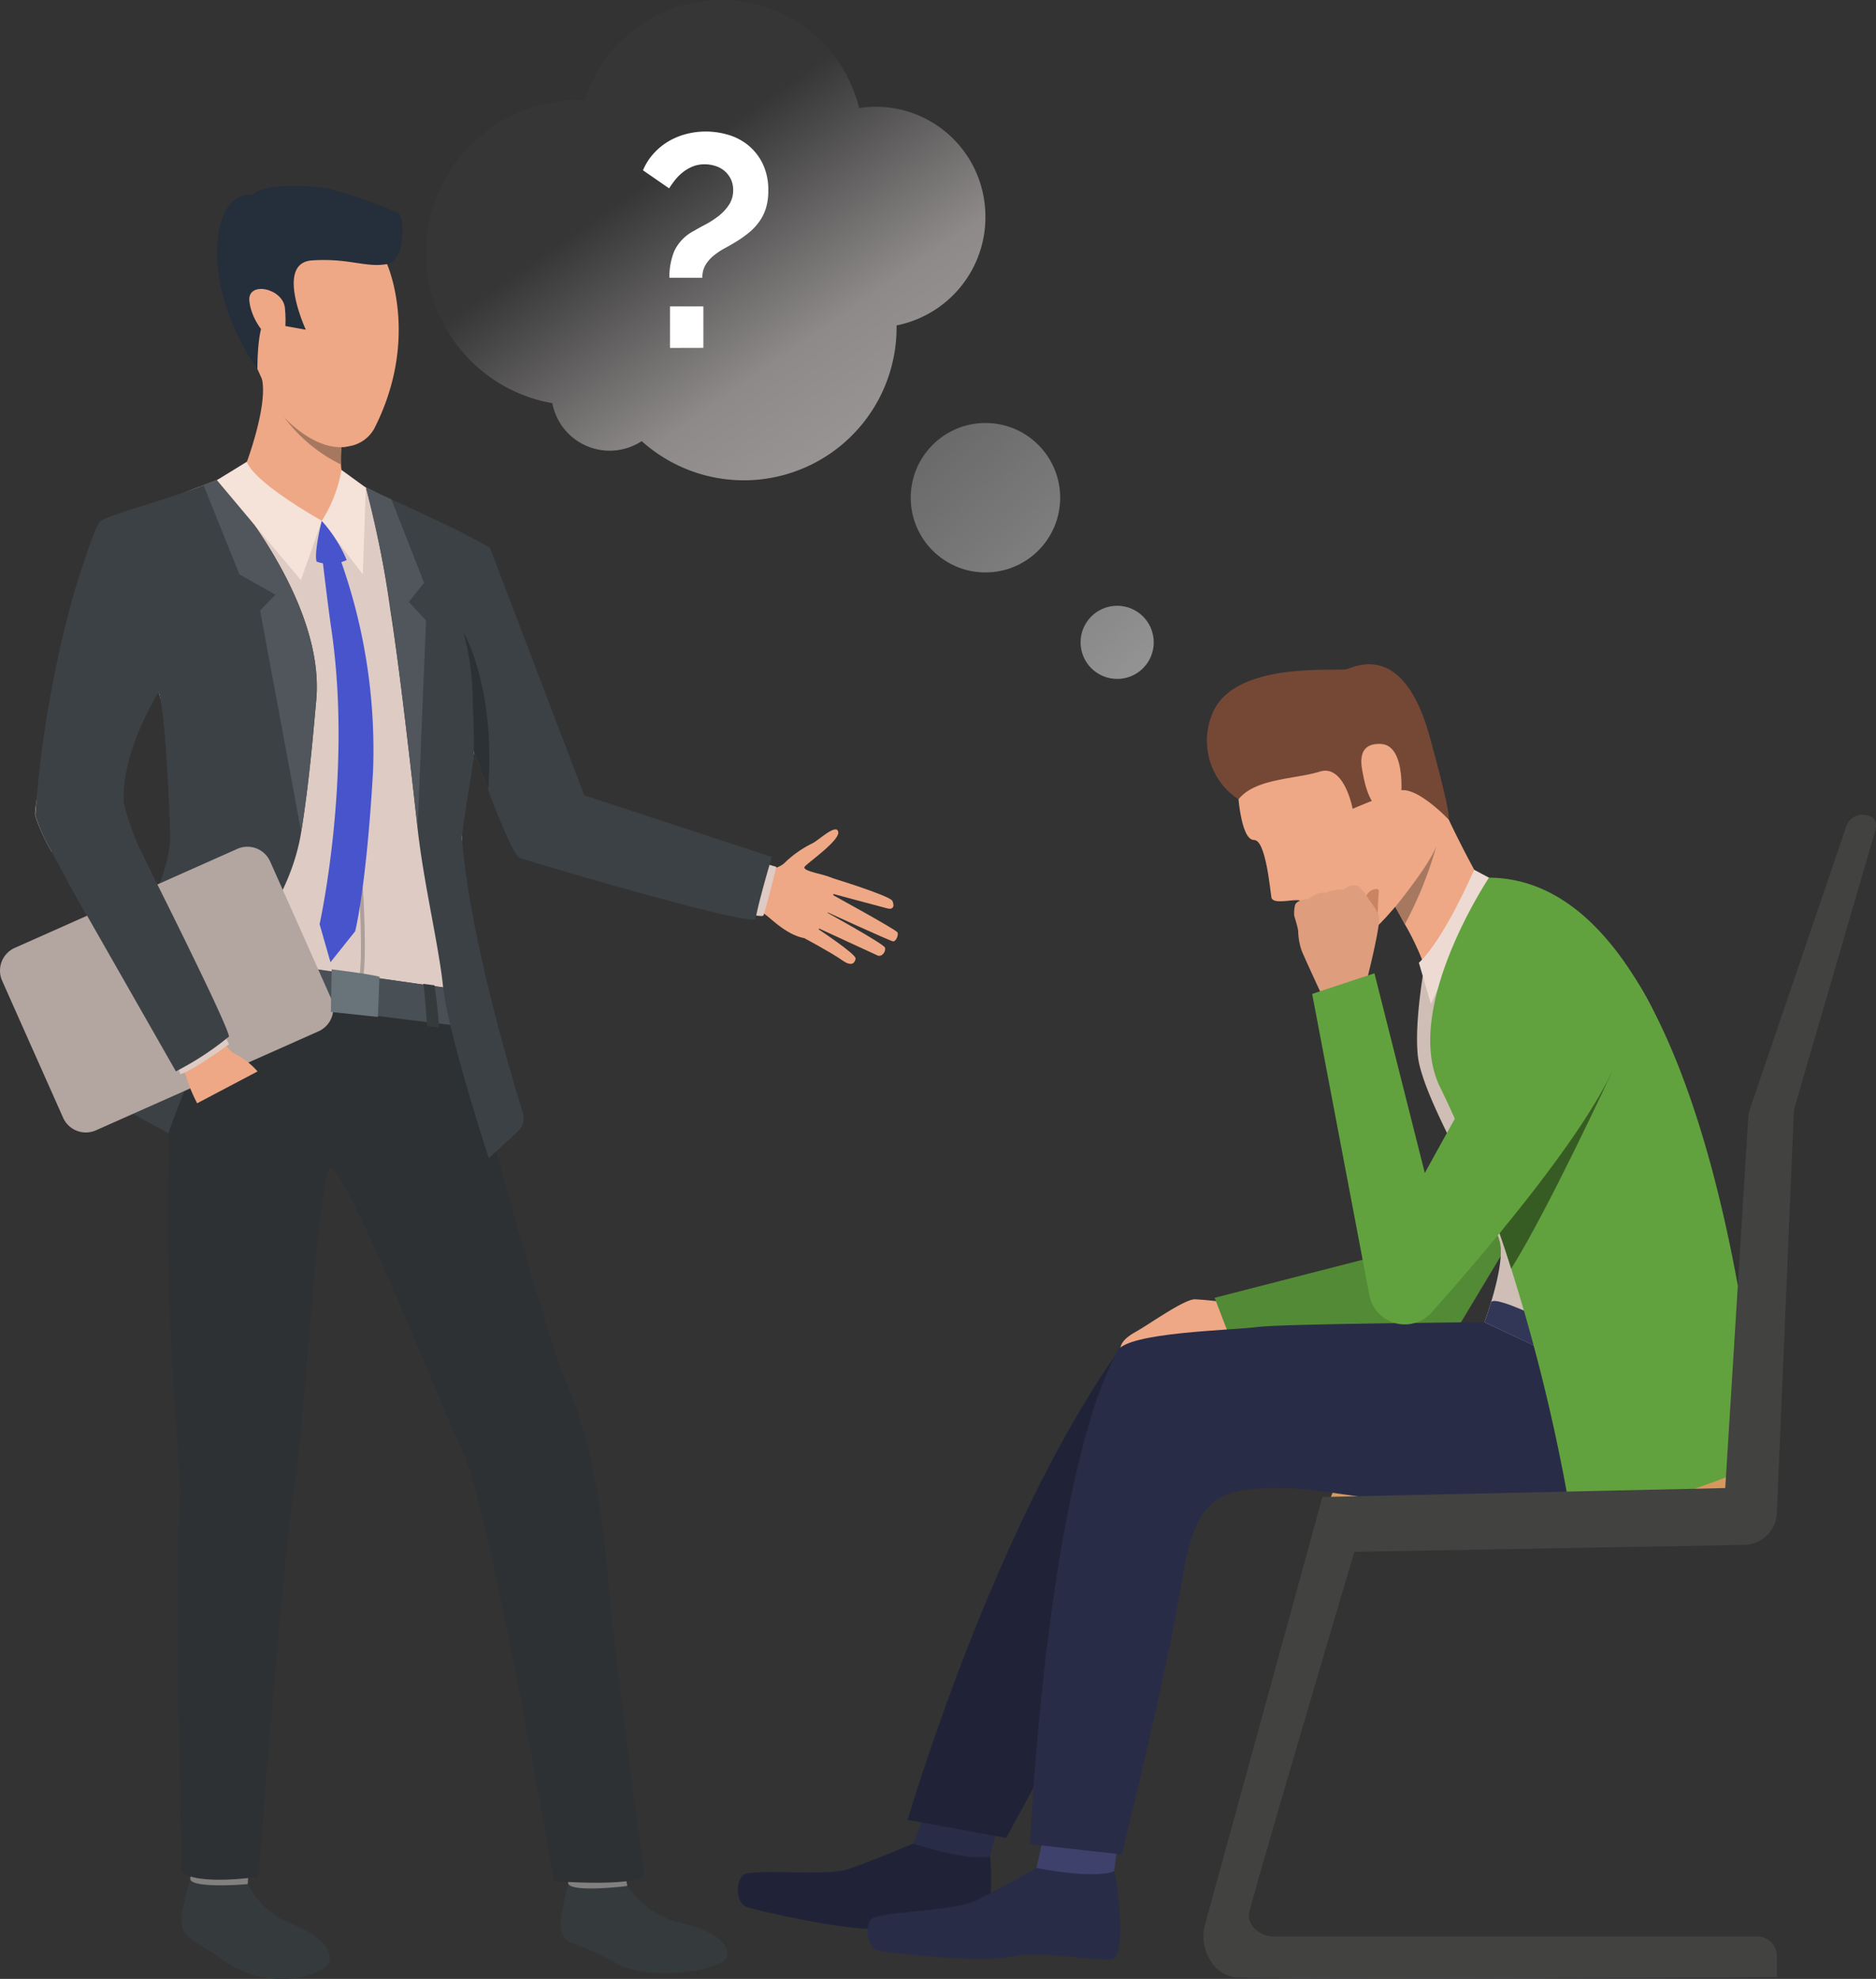 <svg xmlns="http://www.w3.org/2000/svg" xmlns:xlink="http://www.w3.org/1999/xlink" width="158.347" height="167.015" viewBox="0 0 158.347 167.015">
  <rect x="0" y="0" width="158.347" height="167.015" fill="#333333" stroke="none"/>
  <defs>
    <linearGradient id="linear-gradient" x1="0.396" y1="0.377" x2="2.235" y2="2.655" gradientUnits="objectBoundingBox">
      <stop offset="0" stop-color="#363636"/>
      <stop offset="0.15" stop-color="#8e8a8a"/>
      <stop offset="1" stop-color="#fff"/>
    </linearGradient>
    <linearGradient id="linear-gradient-2" x1="-1.619" y1="-1.753" x2="5.268" y2="5.568" gradientUnits="objectBoundingBox">
      <stop offset="0" stop-color="#363636"/>
      <stop offset="0.433" stop-color="#8d8d8d"/>
      <stop offset="0.439" stop-color="#8e8e8e"/>
      <stop offset="1" stop-color="#fff"/>
    </linearGradient>
    <linearGradient id="linear-gradient-3" x1="-5.661" y1="-6.048" x2="8.407" y2="8.905" gradientUnits="objectBoundingBox">
      <stop offset="0" stop-color="#363636"/>
      <stop offset="1" stop-color="#fff"/>
    </linearGradient>
  </defs>
  <g id="_110" data-name="110" transform="translate(-1280.582 -760.123)">
    <g id="Layer_2" data-name="Layer 2" transform="translate(1280.582 760.123)">
      <g id="Слой_1" data-name="Слой 1" transform="translate(0 0)">
        <path id="Path_1133" data-name="Path 1133" d="M2006.35,1564.206s-.025-2.6,3.544-2.783c4.1-.209,30.748-.393,30.748-.393l-.178,2.769Z" transform="translate(-1894.134 -1437.197)" fill="#d6985e"/>
        <path id="Path_1134" data-name="Path 1134" d="M1892.184,1473.822c-.1-.4-.047-1.023,1.211-1.727s4.062-2.73,5.027-2.783a26.581,26.581,0,0,1,2.819.3c.39-.014,1.141,2.585,1.141,2.585Z" transform="translate(-1797.593 -1359.655)" fill="#eea886"/>
        <path id="Path_1135" data-name="Path 1135" d="M1969.289,1333.1l-8.4,16.508-17.244,4.43,1.67,4.365,18.534-1.316,9.093-15.14Z" transform="translate(-1841.12 -1244.508)" fill="#528a35"/>
        <path id="Path_1136" data-name="Path 1136" d="M1698.162,1766.319s-3.856,1.622-5.578,2.185-8.031-.07-8.731.434-.73,2.412.285,2.746,8.549,2.067,11.177,1.82,7.252,1.405,8.349,1.192,1.2-5.991.966-7.323S1698.162,1766.319,1698.162,1766.319Z" transform="translate(-1621.074 -1610.725)" fill="#202338"/>
        <path id="Path_1137" data-name="Path 1137" d="M1780.047,1751.48l-.888,2.319s4.648,1.546,6.472,1.053l.615-2.364Z" transform="translate(-1702.072 -1598.2)" fill="#292c47"/>
        <path id="Path_1138" data-name="Path 1138" d="M1768.415,1777.7s-3.638,2.067-5.282,2.831-7.983.881-8.618,1.466-.439,2.474.608,2.693,8.734,1.039,11.313.482,7.366.537,8.438.193.482-6.09.093-7.386S1768.415,1777.7,1768.415,1777.7Z" transform="translate(-1680.93 -1620.045)" fill="#292c47"/>
        <path id="Path_1139" data-name="Path 1139" d="M1846.934,1764.21l-.544,2.406s4.793.983,6.551.28l.325-2.415Z" transform="translate(-1758.907 -1608.962)" fill="#3d416b"/>
        <path id="Path_1140" data-name="Path 1140" d="M1823.944,1484s-16.584.136-18.617.405c-2.2.291-10.54.377-11.581,1.855-10.514,14.879-17.676,39.413-17.676,39.413l8.312,1.525s8.04-14.522,11.406-22.065c3.023-6.772,5.609-8.513,11.958-8.363s26.651-1.155,38.359-2.506Z" transform="translate(-1699.46 -1372.077)" fill="#202338"/>
        <path id="Path_1141" data-name="Path 1141" d="M2055.453,1243.176s-1.626,7.137-1.228,11.071,6.676,13.8,6.975,15.987-1.419,6.72-1.419,6.72l21.734,10.063a136.328,136.328,0,0,0-.928-13.761c-.892-7.469-3.711-13.379-4.693-17.6-3.361-14.4-15.658-16.4-15.658-16.4Z" transform="translate(-1934.554 -1165.169)" fill="#cfbeb6"/>
        <path id="Path_1142" data-name="Path 1142" d="M1881.218,1481.83s-17.08.136-19.114.405c-2.2.291-11.029.431-11.875,2.024-6.03,11.344-7.38,41.624-7.38,41.624l7.754.874s3.81-15.367,5-22.687,2.689-8.383,9.037-8.233,31.212,6.771,38.237-3.748Z" transform="translate(-1755.914 -1370.242)" fill="#292c47"/>
        <path id="Path_1143" data-name="Path 1143" d="M1956.155,1137.415s.2,4.376,1.391,4.36c.985-.014,1.348,4.175,1.46,4.836s1.872.121,2.4.266,4.02,3.765,5.35,3.134,5.827-6.016,6.409-8.552-2.513-10.559-5.384-13S1955.833,1129.751,1956.155,1137.415Z" transform="translate(-1851.693 -1070.88)" fill="#eea886"/>
        <path id="Path_1144" data-name="Path 1144" d="M2039,1174.219s.206.351.512.9c.226.4.509.914.806,1.469a22.986,22.986,0,0,1,1.92,4.281c.382,1.753,4.373-8.08,4.373-8.08a86.449,86.449,0,0,1-5.181-11.089C2039.13,1155.636,2039,1174.219,2039,1174.219Z" transform="translate(-1921.736 -1098.581)" fill="#eea886"/>
        <path id="Path_1145" data-name="Path 1145" d="M1942.027,1134.116a5.924,5.924,0,0,1-2.25-7.112c1.715-4.638,10.6-3.647,11.4-3.882s4.793-2.293,6.995,5.721,1.5,6.879,1.5,6.879-2.664-2.783-4.076-2.333c-1.531.495-3.933,1.525-3.933,1.525s-.694-3.8-2.783-3.14S1943.461,1132.324,1942.027,1134.116Z" transform="translate(-1837.492 -1066.651)" fill="#754836"/>
        <path id="Path_1146" data-name="Path 1146" d="M2023.872,1168.726c-.094-.521-.671-2.659,1.546-2.528s1.735,5.1,1.487,5.306S2024.666,1173.12,2023.872,1168.726Z" transform="translate(-1908.831 -1103.407)" fill="#eea886"/>
        <path id="Path_1147" data-name="Path 1147" d="M2042.27,1226.9c.226.4.509.914.806,1.469a32.23,32.23,0,0,0,2.673-6.635C2045.2,1223.31,2042.27,1226.9,2042.27,1226.9Z" transform="translate(-1924.501 -1150.358)" fill="#a77860"/>
        <path id="Path_1148" data-name="Path 1148" d="M2027.292,1247.478s.029-1.458.09-1.9-.886-.145-1.061.374S2027.292,1247.478,2027.292,1247.478Z" transform="translate(-1911.002 -1170.331)" fill="#c98462"/>
        <path id="Path_1149" data-name="Path 1149" d="M1987.085,1245.117a2.827,2.827,0,0,0-.079.948s.172.555.271.957a2.808,2.808,0,0,1,.062.309,5.329,5.329,0,0,0,.309,1.716c.3.719,1.749,3.845,1.749,3.845l2.057-.608,1.617-.547s1.272-4.937,1.082-5.637a1.8,1.8,0,0,0-.065-.2,6.674,6.674,0,0,0-.773-1.206c-.056-.107-.679-1.126-1.031-1.175a1.161,1.161,0,0,0-1.082.332,2.8,2.8,0,0,0-1.51.266,1.732,1.732,0,0,0-1.437.526C1988.244,1244.652,1987.329,1244.633,1987.085,1245.117Z" transform="translate(-1877.763 -1168.767)" fill="#de9d7d"/>
        <path id="Path_1150" data-name="Path 1150" d="M2059.832,1234.89s-2.512,5.86-4.662,7.847l1.014,3.487,4.9-10.668Z" transform="translate(-1935.406 -1161.483)" fill="#eddad3"/>
        <path id="Path_1151" data-name="Path 1151" d="M2091,1472.048s.309-.838.55-1.661,6.683,2.571,6.683,2.571l-1.546,1.794Z" transform="translate(-1965.696 -1360.46)" fill="#323657"/>
        <path id="Path_1152" data-name="Path 1152" d="M2062.184,1256.879c.618,1.257,1.2,2.534,1.755,3.821h0c1.225,2.829,2.319,5.7,3.272,8.518q.515,1.5.98,2.981a156.377,156.377,0,0,1,5.173,21.646s13.84-3.683,15.907-5.508c0,0-3.374-49.013-22.954-49.137h0C2066.2,1239.389,2058.957,1250.277,2062.184,1256.879Z" transform="translate(-1940.635 -1165.127)" fill="#61a23e"/>
        <path id="Path_1153" data-name="Path 1153" d="M2099.23,1358.929q.515,1.5.98,2.981c3.047-4.821,8.42-16.409,8.5-16.59Z" transform="translate(-1972.654 -1254.839)" fill="#375c23"/>
        <path id="Path_1154" data-name="Path 1154" d="M2002.167,1283.046l-5.257,1.743,4.844,25.512a3.043,3.043,0,0,0,5.24,1.362c4.522-5.072,11.69-13.527,14.825-19.5,4.756-9.059-3.181-12.215-5.087-9.931s-10.314,17.673-10.314,17.673Z" transform="translate(-1886.154 -1200.901)" fill="#61a23e"/>
        <path id="Path_1155" data-name="Path 1155" d="M1991.77,1206.06l-8.131,23.848a2.155,2.155,0,0,0-.111.561l-1.95,31.358-34,.758-9.908,36.066a3.788,3.788,0,0,0,.547,3.191,2.743,2.743,0,0,0,1.909,1.257c2.155.264,45.807,0,45.807,0v-1.8a1.645,1.645,0,0,0-1.662-1.628h-40.808a2.206,2.206,0,0,1-1.733-.813,1.43,1.43,0,0,1-.348-1.116c.179-1.149,8.892-30.534,8.892-30.534l32.876-.583a2.8,2.8,0,0,0,2.783-2.656l1.429-33.74a2.67,2.67,0,0,1,.1-.634l6.649-22.8s.7-1.589-.584-1.743A1.429,1.429,0,0,0,1991.77,1206.06Z" transform="translate(-1835.956 -1136.239)" fill="#424240"/>
        <g id="Group_525" data-name="Group 525" transform="translate(35.958)">
          <path id="Path_1177" data-name="Path 1177" d="M1560.363,778.446a9.249,9.249,0,0,0-10.653-9.207,12.014,12.014,0,0,0-23.132-.665c-.179,0-.357-.014-.538-.014a12.893,12.893,0,0,0-2.231,25.592,4.928,4.928,0,0,0,7.545,3.2,12.89,12.89,0,0,0,21.512-9.586v-.179a9.316,9.316,0,0,0,7.5-9.136Z" transform="translate(-1513.148 -760.123)" fill="url(#linear-gradient)"/>
        </g>
        <g id="Group_526" data-name="Group 526" transform="translate(76.872 35.699)">
          <circle id="Ellipse_241" data-name="Ellipse 241" cx="6.307" cy="6.307" r="6.307" fill="url(#linear-gradient-2)"/>
        </g>
        <g id="Group_527" data-name="Group 527" transform="translate(91.208 51.125)">
          <circle id="Ellipse_242" data-name="Ellipse 242" cx="3.088" cy="3.088" r="3.088" fill="url(#linear-gradient-3)"/>
        </g>
        <path id="Path_1178" data-name="Path 1178" d="M1633.793,844.263a5.846,5.846,0,0,1,.407-2.236,3.708,3.708,0,0,1,1.676-1.727q.382-.229.94-.521a7.656,7.656,0,0,0,1.093-.7,4,4,0,0,0,.9-.952,2.2,2.2,0,0,0,.368-1.257,2.079,2.079,0,0,0-.2-.94,2.153,2.153,0,0,0-.533-.687,2.218,2.218,0,0,0-.773-.419,3,3,0,0,0-.9-.139,2.617,2.617,0,0,0-1.016.19,3.462,3.462,0,0,0-.826.482,4.065,4.065,0,0,0-.66.66,7.31,7.31,0,0,0-.495.7l-2.209-1.524a4.921,4.921,0,0,1,.877-1.392,5.36,5.36,0,0,1,1.237-1.03,5.837,5.837,0,0,1,1.512-.635,6.516,6.516,0,0,1,1.676-.217,6.657,6.657,0,0,1,1.9.28,4.838,4.838,0,0,1,1.69.889,4.616,4.616,0,0,1,1.22,1.563,5.092,5.092,0,0,1,.464,2.274,4.912,4.912,0,0,1-.19,1.435,4,4,0,0,1-.546,1.13,4.779,4.779,0,0,1-.838.914,9.532,9.532,0,0,1-1.093.787q-.509.309-1.016.584a6.118,6.118,0,0,0-.928.619,3.025,3.025,0,0,0-.687.787,2.063,2.063,0,0,0-.267,1.082Zm.051,5.92v-3.507h2.82v3.5Z" transform="translate(-1577.293 -820.819)" fill="#fff"/>
        <g id="Group_528" data-name="Group 528" transform="translate(0 15.697)">
          <path id="Path_1199" data-name="Path 1199" d="M1118.262,1188.423s1.95-.028,2.644-.773a9.177,9.177,0,0,1,2.319-1.616c.526-.257,1.981-1.67,2.165-.98s-2.319,2.443-2.792,2.916,2.077.679,2.451,1.138-.928,5.286-2.628,4.912-3.092-2.089-3.414-2.084a8.869,8.869,0,0,1-1.255-.215Z" transform="translate(-1054.641 -1130.562)" fill="#eea886"/>
          <path id="Path_1200" data-name="Path 1200" d="M1150.615,1211s5.074,1.546,5.283,1.99.068.761-.416.638-4.968-1.33-4.968-1.33,5.546,3.032,5.8,3.335c.147.178-.1.812-.366.773s-5.977-2.656-5.977-2.656,5.172,2.842,5.3,3.18c.113.3-.234.84-.635.662s-5.387-2.483-5.387-2.483,3.6,2.359,3.548,2.749c-.034.238-.223.792-1.13.147s-3.233-1.885-3.233-1.885Z" transform="translate(-1080.577 -1152.655)" fill="#eea886"/>
          <path id="Path_1201" data-name="Path 1201" d="M1021.4,1759.146a7.7,7.7,0,0,0,3.912,2.962c2.284.527,4.533,1.364,4.55,2.8s-6.6,2.3-9.217.847c-3.9-2.165-4.3-1.515-4.73-2.6s.52-3.983.492-4.329C1016.373,1758.409,1021.4,1759.146,1021.4,1759.146Z" transform="translate(-968.453 -1615.672)" fill="#353a3d"/>
          <path id="Path_1202" data-name="Path 1202" d="M1024.45,1749.937a10.617,10.617,0,0,1,.254,1.2c-.043.025-5.146.632-4.993-.309.125-.773.309-1.6.309-1.6Z" transform="translate(-971.758 -1607.666)" fill="#81807e"/>
          <path id="Path_1203" data-name="Path 1203" d="M814.31,1757.23a7.168,7.168,0,0,0,3.145,3.123c2.121.849,3.822,1.823,3.784,3.227s-5.184,2.828-8.929.133c-2.366-1.7-3.116-1.712-3.494-2.783s.659-3.865.645-4.195C809.443,1756.319,814.31,1757.23,814.31,1757.23Z" transform="translate(-793.401 -1613.918)" fill="#353a3d"/>
          <path id="Path_1204" data-name="Path 1204" d="M818.335,1747.765a11.645,11.645,0,0,1-.057,1.211c-.043.023-4.976.428-4.85-.495a7.593,7.593,0,0,1,.478-1.62Z" transform="translate(-797.369 -1605.662)" fill="#81807e"/>
          <path id="Path_1205" data-name="Path 1205" d="M826,1262.757s6.475,24.813,8.949,30.549c2.285,5.314,3.038,12.746,3.354,16.48.4,4.7,2.751,22.981,3.027,24.352s-7.619.759-7.619.759-5.444-31.615-7.7-36.228c-1.509-3.078-10.26-25.158-11.262-23.887s-2.243,23.394-2.986,27.066-3.018,32.689-3.018,32.689-5.091.751-6.451-.4c0,0-.618-24.776-.147-31.661.181-2.629-3.074-31.46,1.1-43.068C805.439,1253.268,826,1262.757,826,1262.757Z" transform="translate(-786.952 -1191.83)" fill="#2d3133"/>
          <path id="Path_1206" data-name="Path 1206" d="M728.791,1017.771a14.962,14.962,0,0,0,1.392,3.052c1.251-2.5,2.234-4.557,2.554-5.313,1.055-2.489,6.486-8.195,6.486-8.195a.046.046,0,0,0,0,.012h0v.023l.014.048a.279.279,0,0,1,.008.031v.023c.3,1.1,2.112,7.989,2.179,11.381.074,3.692,1.037,10.526,1.037,10.526h0l1.135.155,2.509.354.3.042.73.1,6.648.937,2.361.332.319.045,1.35.19,3.726.524.949.133h.039l.711.1.983.138h0a6.668,6.668,0,0,0,.813-4.137c-.091-1.826-.309-5.257-.22-8.437v-.21h0a22.7,22.7,0,0,1,.538-4.665,19.332,19.332,0,0,0,.464-2.486l.014-.114c.017-.155.033-.292.046-.435a21.947,21.947,0,0,0,.036-3.986v.008c.068.147.553,1.927,1.189,4.125,1.082,3.711,2.582,8.625,3.225,8.86.928.343,16.054,4.821,19.319,5.28.377.052.6.052.618-.014s.031-.1.045-.155c.4-1.308.942-3.531,1.03-3.89.009-.032.012-.05.012-.05l-.584-.175L774.318,1017,766.8,995.313c-.155-.125-2.01-1.021-3.354-1.661-1.376-.654-3.034-1.617-4.535-2.44-.773-.419-1.49-.8-2.117-1.082l-.1-.043h0l-1.724-.787h0l-.45-.043c-1.444-.138-5.933-.558-7.437-.646-.124-.008-.227-.012-.309-.014s-.121,0-.155,0a18.771,18.771,0,0,0-2.332.8h0l-.139.052-.172.065-.322.124-.668.261-.238.094a50.3,50.3,0,0,0-5.885,2.628c-.438.309-1.8,2.884-3.381,6.061-2.036,6.522-4.615,16.5-4.7,18.965C728.791,1017.7,728.791,1017.735,728.791,1017.771Z" transform="translate(-725.82 -964.638)" fill="#decbc4"/>
          <path id="Path_1207" data-name="Path 1207" d="M836.974,1255.374s.5.6.646,3.136c0,0-20.587-2.4-22.764-3.349,0,0-.085-2.8.377-2.843C815.739,1252.267,836.974,1255.374,836.974,1255.374Z" transform="translate(-798.574 -1187.583)" fill="#495055"/>
          <path id="Path_1208" data-name="Path 1208" d="M844.39,943.792c.063,3.232,6.321,5,6.321,5s2.616-3.281,1.991-3.595c-.246-.124-.345-.618-.376-1.163a11.373,11.373,0,0,1,.036-1.466c.019-.229.036-.376.036-.376s-.894-.943-2.032-2.067c-1.987-1.965-4.719-4.484-4.724-3.48a.9.9,0,0,0,.023.19C846.148,939.088,844.39,943.792,844.39,943.792Z" transform="translate(-823.547 -920.526)" fill="#eea886"/>
          <path id="Path_1209" data-name="Path 1209" d="M839.871,1254.879s-.45,2.834-.489,3.572l-.952-.19s.263-3,.416-3.5Z" transform="translate(-818.508 -1189.649)" fill="#353a3d"/>
          <path id="Path_1210" data-name="Path 1210" d="M941.58,1269.281s.36,2.576.37,3.556l-1.008-.131s-.206-3.216-.322-3.556Z" transform="translate(-904.898 -1201.814)" fill="#353a3d"/>
          <path id="Path_1211" data-name="Path 1211" d="M860,953.5h0c.012.019.278.416.731.985a13.112,13.112,0,0,0,4.793,3.989,11.374,11.374,0,0,1,.036-1.466,3.249,3.249,0,0,0,.618-.074,19.217,19.217,0,0,0-1.361-1.991l-1.262-.374Z" transform="translate(-836.743 -934.969)" fill="#a77860"/>
          <path id="Path_1212" data-name="Path 1212" d="M840.572,878.814c.541,1.177,1.054,2.03,1.2,2.369h0a4.174,4.174,0,0,0,.731.985c1.031,1.11,2.947,2.576,4.832,2.525a3.249,3.249,0,0,0,.618-.074,2.959,2.959,0,0,0,2.154-1.487c3.9-7.641,1.082-13.889,1.082-13.889s-10.668-3.018-12.341.195C837.673,871.689,839.3,876.048,840.572,878.814Z" transform="translate(-818.52 -862.651)" fill="#eea886"/>
          <path id="Path_1213" data-name="Path 1213" d="M842.439,840.236s.991-.054,1.237-1.934-.247-2.37-.247-2.37a44.043,44.043,0,0,0-5.988-2.084c-1.583-.24-5.472-.464-6.384.572,0,0-2.216-.515-2.819,3.164-.957,5.835,3.262,11.5,3.262,11.5s-.036-3.811.8-4.317,1.566.7,1.566.7l1.719.309s-2.611-5.639.521-5.849S840.646,840.563,842.439,840.236Z" transform="translate(-809.772 -833.646)" fill="#252e3b"/>
          <path id="Path_1214" data-name="Path 1214" d="M848.7,891.449c-.164-1.679-3.2-2.319-3-.56s1.7,3.451,2.39,3.392S848.826,892.73,848.7,891.449Z" transform="translate(-824.651 -881.153)" fill="#eea886"/>
          <path id="Path_1215" data-name="Path 1215" d="M730.242,1025.243c1.324,2.523,3.411,6.237,5.472,9.838-.271.507-.536,1.008-.79,1.5a30.138,30.138,0,0,0-1.559,3.485c-.464,1.316-1.122,4.686.127,5.313l6.585,3.635.133-.366c.218-.591.691-1.855,1.347-3.5.022-.053.088-.209.186-.439.131-.309.32-.75.535-1.254l.309-.708.366-.854.523-1.217.8-1.855.066-.144q.322-.7.659-1.391c.346-.719.7-1.433,1.067-2.132l.11-.213.195-.368.122-.223.026-.05.049-.088c1.9-3.473,4.048-6.378,4.733-10.636q.1-.618.189-1.225c.1-.676.19-1.344.274-2,.031-.247.062-.492.091-.734.343-2.842.547-5.373.713-7.137.515-5.494-2.85-11.442-5.433-15.117a40.7,40.7,0,0,0-2.761-3.53l-.014-.014-.139.053-.172.065-.322.124-.668.261-.238.094c-2.5.98-7.769,2.431-8.433,2.905-.382.274-1.237,2.783-2.226,5.948a94.843,94.843,0,0,0-3.3,18.811v.111A14.19,14.19,0,0,0,730.242,1025.243Zm10.007-1.228a11.367,11.367,0,0,1-1.011,4.124l-.046.113c-.422-.9-.82-1.764-1.177-2.563a20.567,20.567,0,0,1-1.69-4.581c-.243-4.349,2.963-9.357,2.963-9.357v.023a.35.35,0,0,0,.014.048.293.293,0,0,1,.008.031v.023c.669,2.6.94,12.145.94,12.145Z" transform="translate(-725.879 -969.063)" fill="#3c4145"/>
          <path id="Path_1216" data-name="Path 1216" d="M736.46,1209.912l-18.772,8.349a2.1,2.1,0,0,1-2.783-1.067l-5.139-11.547a2.1,2.1,0,0,1,1.067-2.783l18.772-8.349a2.1,2.1,0,0,1,2.783,1.067l5.139,11.547a2.1,2.1,0,0,1-1.067,2.783Z" transform="translate(-709.582 -1138.564)" fill="#b3a5a0"/>
          <path id="Path_1217" data-name="Path 1217" d="M909.61,998.609a88.572,88.572,0,0,1,2.019,10.246q.058.369.116.751a.633.633,0,0,0,.014.09c.025.169.051.34.077.515l.009.062c.017.116.036.233.051.353q.065.433.128.883c.509,3.556,1.22,9.622,1.9,15.74h0c.541,4.822,1.775,9.77,2.165,13.464h0a25.479,25.479,0,0,0,.513,2.783c.028.124.057.247.087.374,1.1,4.662,3.247,11.259,3.247,11.259l.618-.577,1.848-1.7a1.5,1.5,0,0,0,.414-1.546c-1.025-3.306-4.507-15-5.146-23.229.309-2.89,1.113-6.768.994-7.326.008.02.015.04.022.06.366,1.02.773,2.129,1.183,3.208h0c1.1,2.9,2.223,5.585,2.692,5.756,1.042.383,19.76,5.906,19.9,5.135q.02-.116.048-.247c.017-.085.036-.176.056-.271.23-1.055.651-2.568.943-3.589l.121-.417c.124-.424.2-.691.2-.691L928,1024.5,920.03,1003.6c-.155-.125-2.2-1.221-3.544-1.863-1.405-.67-3.182-1.5-4.759-2.222-.753-.348-1.463-.674-2.063-.949Z" transform="translate(-878.682 -973.07)" fill="#3c4145"/>
          <path id="Path_1218" data-name="Path 1218" d="M823.712,1001.8l3.043,1.716-1.3,1.327,3.47,18.693c.707-4.382,1.027-8.543,1.266-11.1.8-8.493-7.681-18.073-8.209-18.661-.407.155-.847.325-1.3.5Z" transform="translate(-803.502 -969.021)" fill="#51565c"/>
          <path id="Path_1219" data-name="Path 1219" d="M909.3,998.29a98.505,98.505,0,0,1,2.463,12.988c.509,3.556,1.221,9.622,1.906,15.74l.708-17.507-1.45-1.571,1.289-1.611-2.758-7.041c-.753-.348-1.463-.674-2.063-.949Z" transform="translate(-878.42 -972.833)" fill="#51565c"/>
          <path id="Path_1220" data-name="Path 1220" d="M828,985.68l2.54-1.56s.071,1.392,6.321,5l-1.775,5Z" transform="translate(-809.691 -960.854)" fill="#f5e2d9"/>
          <path id="Path_1221" data-name="Path 1221" d="M886.912,988.63a11.779,11.779,0,0,1-1.662,4.3l3.463,4.515.252-7.323Z" transform="translate(-858.089 -964.667)" fill="#f5e2d9"/>
          <path id="Path_1222" data-name="Path 1222" d="M882.574,1016.45s-.671,2.686-.43,3.437a3.28,3.28,0,0,0,2.537-.134A11.7,11.7,0,0,0,882.574,1016.45Z" transform="translate(-855.419 -988.185)" fill="#4754cc"/>
          <path id="Path_1223" data-name="Path 1223" d="M905.892,1224.191c.376-1.894.019-7.576,0-7.811l-.322.02c0,.059.371,5.875,0,7.731Z" transform="translate(-875.267 -1157.203)" fill="#ad9f99"/>
          <path id="Path_1224" data-name="Path 1224" d="M890.278,1261.25s3.029.362,4.031.618l-.131,3.4-3.967-.424Z" transform="translate(-862.282 -1195.135)" fill="#69737a"/>
          <path id="Path_1225" data-name="Path 1225" d="M885.742,1034.187a47.678,47.678,0,0,1,2.828,18.082c-.572,9.9-1.509,13.492-1.509,13.492l-2.083,2.612-.918-3.211s2.8-12.624.991-24.907c-.328-2.227-.813-6.444-.813-6.444Z" transform="translate(-857.083 -1002.861)" fill="#4754cc"/>
          <path id="Path_1226" data-name="Path 1226" d="M811.294,1296.785s.725,1.45,1.45,1.692a6.269,6.269,0,0,1,1.783,1.419l-5.1,2.689a13.968,13.968,0,0,1-1.419-4.349C807.945,1296.544,811.294,1296.785,811.294,1296.785Z" transform="translate(-792.787 -1225.166)" fill="#eea886"/>
          <path id="Path_1227" data-name="Path 1227" d="M810.117,1297.73l.339.68s-3.247,2.372-4.116,2.522l-.3-.906Z" transform="translate(-791.126 -1225.975)" fill="#decbc4"/>
          <path id="Path_1228" data-name="Path 1228" d="M759.936,1208.563a24.781,24.781,0,0,1-4.484,2.938l-9.172-16.08,5.854-3.2S759.775,1207.355,759.936,1208.563Z" transform="translate(-740.606 -1136.779)" fill="#3c4145"/>
          <path id="Path_1229" data-name="Path 1229" d="M963.293,1082.881c.113,2.291.1,4.329.1,4.329h0c0,.011,0,.073.008.175l.014-.115c.366,1.021.773,2.129,1.183,3.208a34.436,34.436,0,0,0,.091-3.5c-.164-6.424-2.185-9.793-2.185-9.793A21.743,21.743,0,0,1,963.293,1082.881Z" transform="translate(-923.395 -1039.534)" fill="#2d3133"/>
        </g>
      </g>
    </g>
  </g>
</svg>
